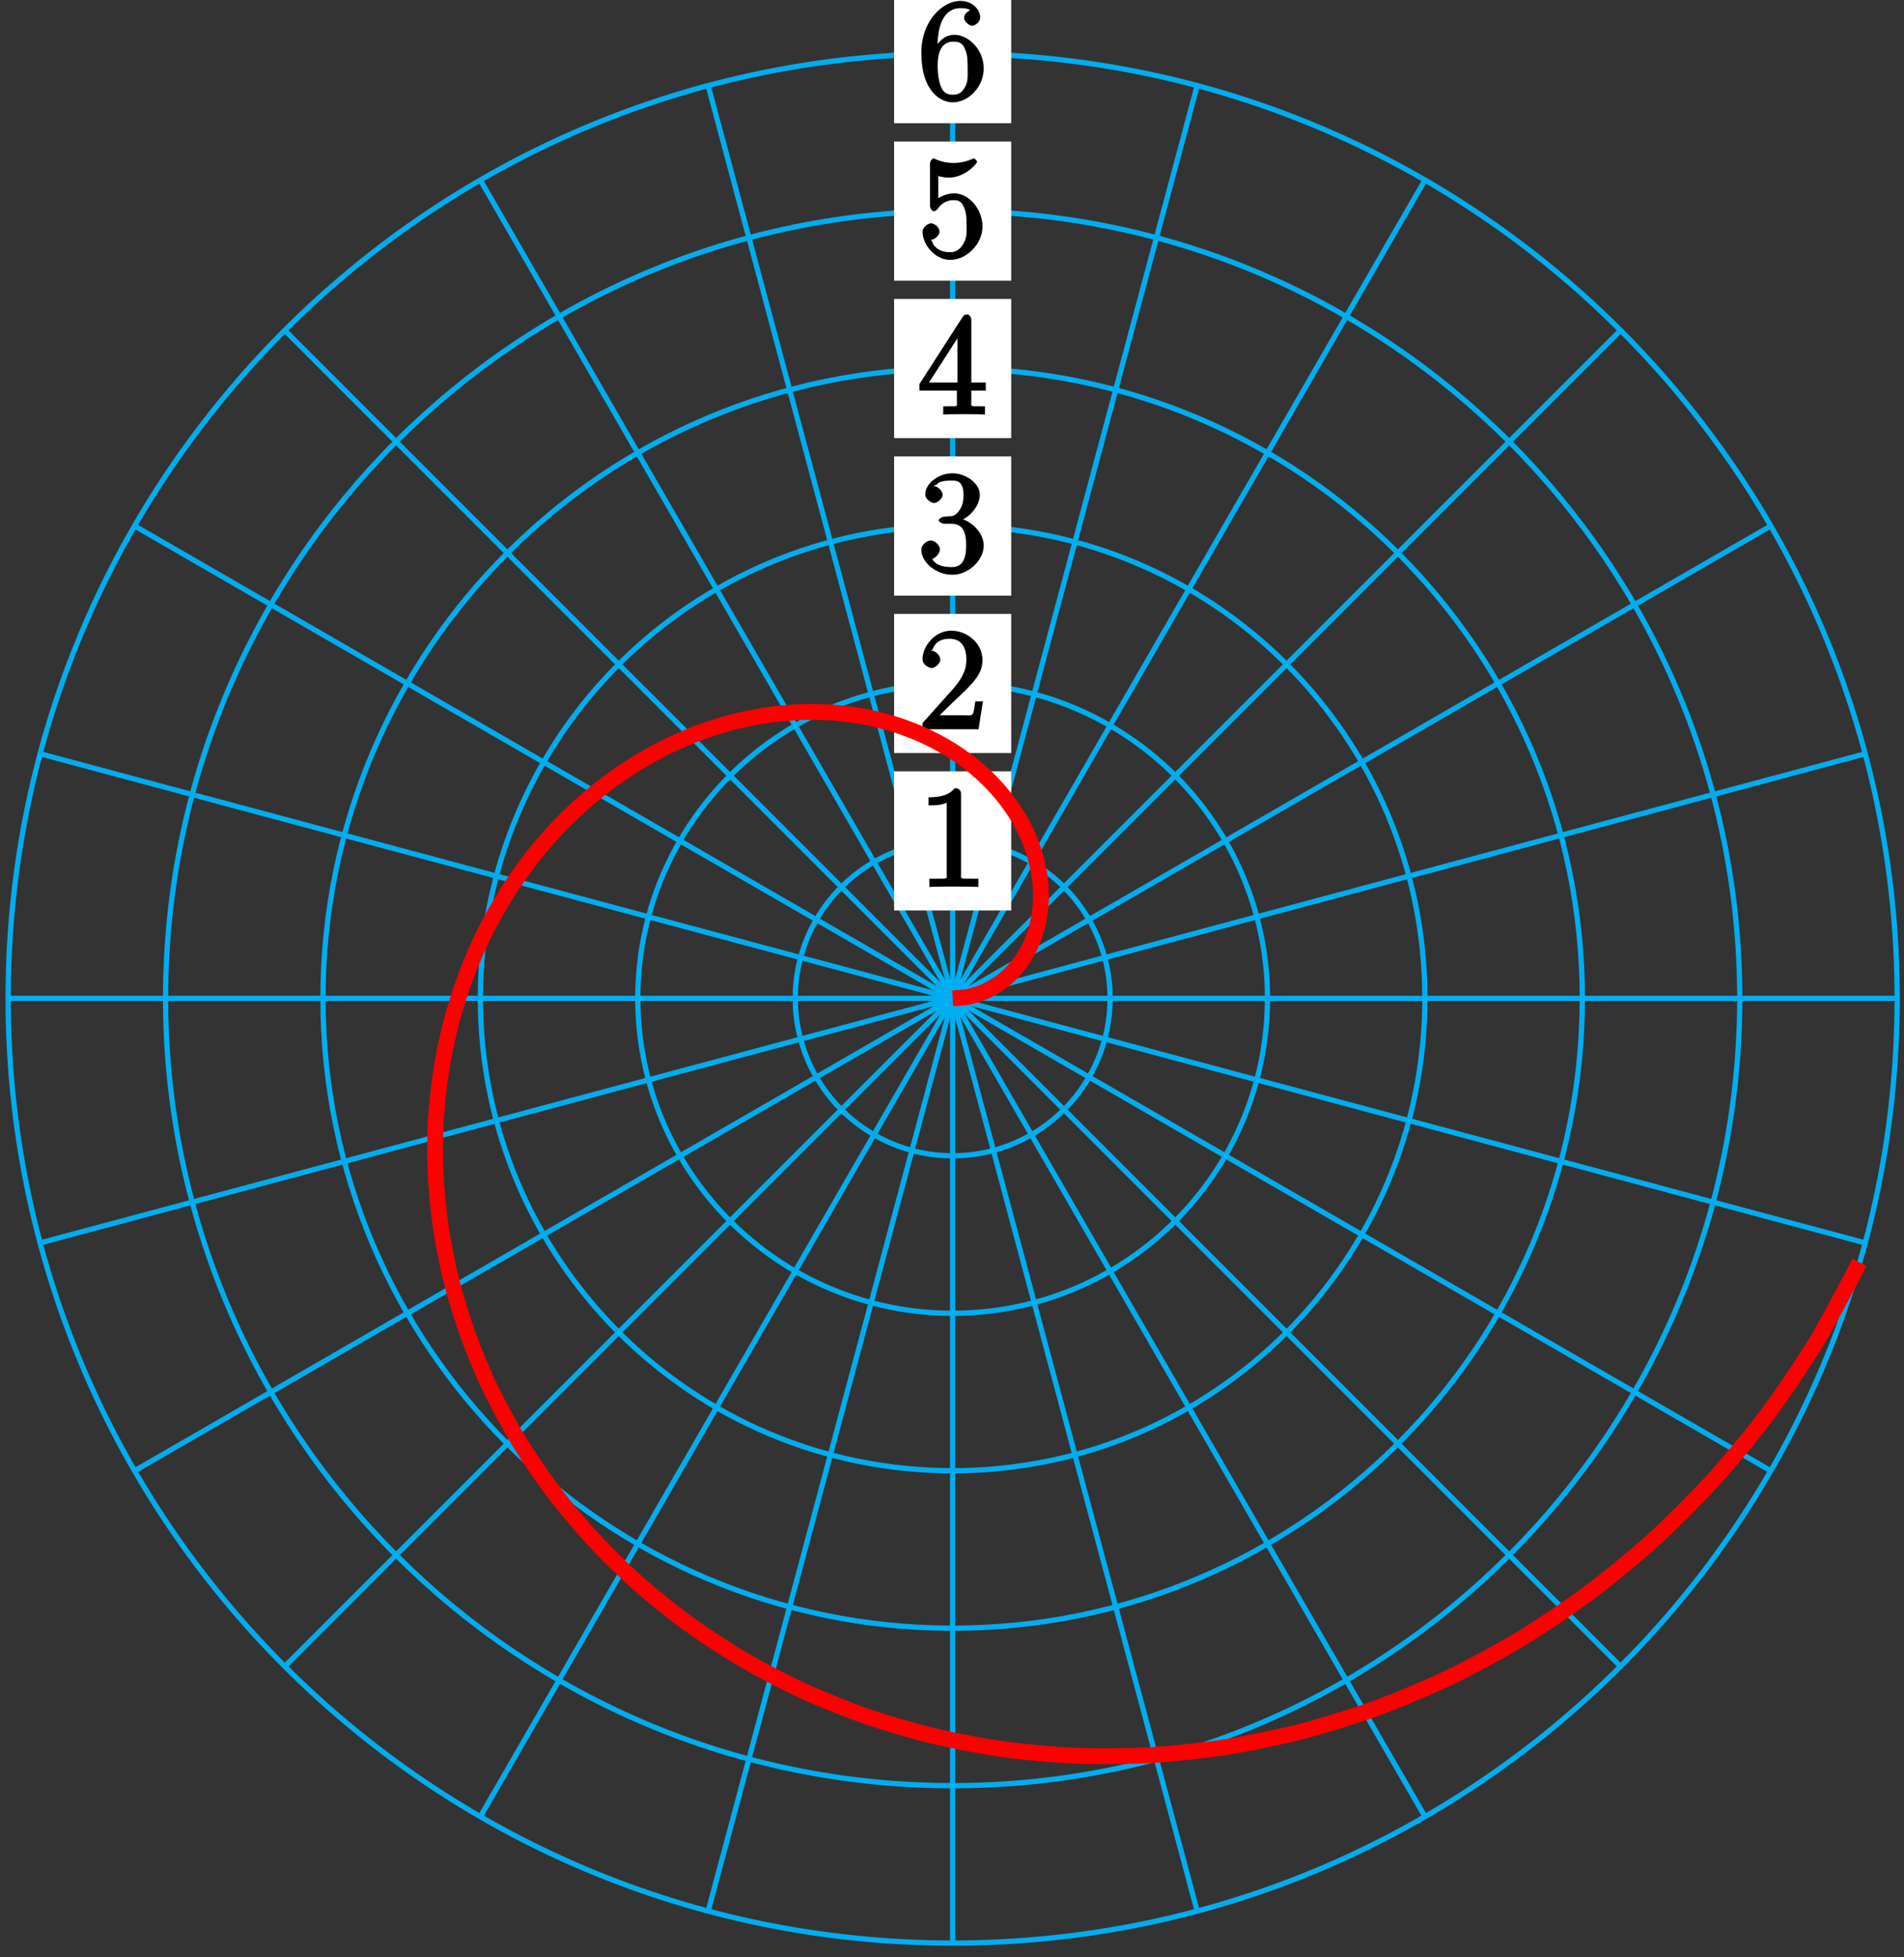 <?xml version="1.0" encoding="UTF-8"?>
<svg xmlns="http://www.w3.org/2000/svg" xmlns:xlink="http://www.w3.org/1999/xlink" width="144pt" height="148pt" viewBox="0 0 144 148" version="1.1">
<rect x="0" y="0" width="144" height="148" fill="#333333" stroke="none"/>
<defs>
<g>
<symbol overflow="visible" id="glyph0-0">
<path style="stroke:none;" d=""/>
</symbol>
<symbol overflow="visible" id="glyph0-1">
<path style="stroke:none;" d="M 3.266 -7.047 C 3.266 -7.297 3.094 -7.453 2.797 -7.453 C 2.5 -7.125 2.094 -6.766 0.812 -6.766 L 0.812 -6.156 C 1.234 -6.156 1.766 -6.156 2.188 -6.359 L 2.188 -0.984 C 2.188 -0.594 2.328 -0.609 1.375 -0.609 L 0.875 -0.609 L 0.875 0.016 C 1.328 -0.016 2.375 -0.016 2.734 -0.016 C 3.094 -0.016 4.125 -0.016 4.578 0.016 L 4.578 -0.609 L 4.078 -0.609 C 3.125 -0.609 3.266 -0.594 3.266 -0.984 Z M 3.266 -7.047 "/>
</symbol>
<symbol overflow="visible" id="glyph0-2">
<path style="stroke:none;" d="M 4.734 -2.109 L 4.344 -2.109 C 4.297 -1.781 4.25 -1.297 4.141 -1.125 C 4.062 -1.016 3.578 -1.062 3.266 -1.062 L 1.266 -1.062 L 1.391 -0.812 C 1.672 -1.062 2.344 -1.75 2.609 -2 C 4.25 -3.516 4.891 -4.172 4.891 -5.25 C 4.891 -6.484 3.75 -7.453 2.516 -7.453 C 1.266 -7.453 0.359 -6.25 0.359 -5.312 C 0.359 -4.766 1 -4.625 1.031 -4.625 C 1.266 -4.625 1.703 -4.938 1.703 -5.281 C 1.703 -5.578 1.328 -5.938 1.031 -5.938 C 0.938 -5.938 0.922 -5.938 1.109 -6 C 1.25 -6.5 1.672 -6.844 2.375 -6.844 C 3.281 -6.844 3.672 -6.234 3.672 -5.25 C 3.672 -4.328 3.188 -3.641 2.578 -2.953 L 0.359 -0.469 L 0.359 0 L 4.594 0 L 4.922 -2.109 Z M 4.734 -2.109 "/>
</symbol>
<symbol overflow="visible" id="glyph0-3">
<path style="stroke:none;" d="M 1.984 -4.172 C 1.797 -4.156 1.578 -4 1.578 -3.891 C 1.578 -3.797 1.812 -3.641 2 -3.641 L 2.5 -3.641 C 3.406 -3.641 3.656 -3.031 3.656 -2 C 3.656 -0.594 3.094 -0.359 2.562 -0.359 C 2.047 -0.359 1.328 -0.469 1.094 -0.984 C 1.188 -0.969 1.672 -1.312 1.672 -1.703 C 1.672 -2.016 1.281 -2.375 0.984 -2.375 C 0.719 -2.375 0.266 -2.078 0.266 -1.672 C 0.266 -0.703 1.406 0.219 2.594 0.219 C 3.875 0.219 4.984 -0.906 4.984 -1.984 C 4.984 -2.984 4.031 -3.906 3 -4.094 L 3 -3.797 C 3.922 -4.062 4.688 -5 4.688 -5.828 C 4.688 -6.688 3.656 -7.453 2.609 -7.453 C 1.531 -7.453 0.562 -6.656 0.562 -5.875 C 0.562 -5.438 1.062 -5.203 1.234 -5.203 C 1.453 -5.203 1.875 -5.516 1.875 -5.828 C 1.875 -6.172 1.453 -6.484 1.219 -6.484 C 1.156 -6.484 1.125 -6.484 1.422 -6.594 C 1.625 -6.938 2.516 -6.906 2.578 -6.906 C 2.922 -6.906 3.453 -6.891 3.453 -5.828 C 3.453 -5.625 3.469 -5.141 3.156 -4.672 C 2.828 -4.203 2.594 -4.203 2.297 -4.203 Z M 1.984 -4.172 "/>
</symbol>
<symbol overflow="visible" id="glyph0-4">
<path style="stroke:none;" d="M 4.047 -7.156 C 4.047 -7.359 3.891 -7.562 3.734 -7.562 C 3.656 -7.562 3.484 -7.531 3.406 -7.391 L 0.125 -2.297 L 0.125 -1.797 L 2.953 -1.797 L 2.953 -0.969 C 2.953 -0.578 3.094 -0.609 2.312 -0.609 L 1.922 -0.609 L 1.922 0.016 C 2.344 -0.016 3.203 -0.016 3.5 -0.016 C 3.797 -0.016 4.656 -0.016 5.078 0.016 L 5.078 -0.609 L 4.688 -0.609 C 3.922 -0.609 4.047 -0.578 4.047 -0.969 L 4.047 -1.797 L 5.141 -1.797 L 5.141 -2.406 L 4.047 -2.406 Z M 3 -6.312 L 3 -2.406 L 0.844 -2.406 L 3.297 -6.219 Z M 3 -6.312 "/>
</symbol>
<symbol overflow="visible" id="glyph0-5">
<path style="stroke:none;" d="M 1.375 -6.172 C 1.844 -6.016 2.219 -6 2.344 -6 C 3.547 -6 4.484 -7.047 4.484 -7.203 C 4.484 -7.25 4.312 -7.453 4.234 -7.453 C 4.219 -7.453 4.203 -7.453 4.109 -7.406 C 3.5 -7.141 2.984 -7.109 2.703 -7.109 C 1.984 -7.109 1.484 -7.328 1.281 -7.422 C 1.203 -7.453 1.188 -7.453 1.172 -7.453 C 1.094 -7.453 0.922 -7.234 0.922 -7.062 L 0.922 -3.859 C 0.922 -3.672 1.094 -3.453 1.219 -3.453 C 1.266 -3.453 1.406 -3.516 1.5 -3.641 C 1.812 -4.078 2.203 -4.297 2.734 -4.297 C 3.312 -4.297 3.406 -3.922 3.5 -3.734 C 3.688 -3.312 3.688 -2.781 3.688 -2.375 C 3.688 -1.969 3.734 -1.469 3.438 -0.984 C 3.203 -0.594 2.906 -0.359 2.438 -0.359 C 1.719 -0.359 1.188 -0.703 1.062 -1.234 C 0.875 -1.312 0.953 -1.297 1 -1.297 C 1.188 -1.297 1.641 -1.562 1.641 -1.922 C 1.641 -2.234 1.266 -2.547 1 -2.547 C 0.812 -2.547 0.359 -2.297 0.359 -1.891 C 0.359 -0.969 1.266 0.219 2.453 0.219 C 3.672 0.219 4.891 -0.953 4.891 -2.312 C 4.891 -3.594 3.875 -4.812 2.75 -4.812 C 2.125 -4.812 1.531 -4.5 1.25 -4.203 L 1.547 -4.094 L 1.547 -6.109 Z M 1.375 -6.172 "/>
</symbol>
<symbol overflow="visible" id="glyph0-6">
<path style="stroke:none;" d="M 1.484 -3.891 C 1.484 -6.625 2.641 -6.906 3.234 -6.906 C 3.625 -6.906 3.875 -6.828 3.922 -6.766 C 4.078 -6.766 3.5 -6.609 3.5 -6.172 C 3.5 -5.938 3.828 -5.578 4.109 -5.578 C 4.375 -5.578 4.719 -5.891 4.719 -6.203 C 4.719 -6.766 4.156 -7.453 3.219 -7.453 C 1.859 -7.453 0.266 -5.922 0.266 -3.547 C 0.266 -0.594 1.734 0.219 2.641 0.219 C 3.828 0.219 4.984 -0.953 4.984 -2.344 C 4.984 -3.781 3.828 -4.891 2.75 -4.891 C 1.781 -4.891 1.266 -3.906 1.156 -3.609 L 1.484 -3.609 Z M 2.641 -0.359 C 1.969 -0.359 1.812 -0.812 1.719 -1.047 C 1.609 -1.328 1.5 -1.859 1.5 -2.609 C 1.5 -3.453 1.734 -4.375 2.703 -4.375 C 3.297 -4.375 3.438 -4.125 3.594 -3.75 C 3.766 -3.359 3.766 -2.828 3.766 -2.359 C 3.766 -1.812 3.812 -1.438 3.609 -1.016 C 3.344 -0.5 3.078 -0.359 2.641 -0.359 Z M 2.641 -0.359 "/>
</symbol>
</g>
</defs>
<g id="surface1">
<path style="fill:none;stroke-width:0.399;stroke-linecap:butt;stroke-linejoin:miter;stroke:rgb(0%,67.839%,93.729%);stroke-opacity:1;stroke-miterlimit:10;" d="M 0.001 0.002 L 71.434 0.002 " transform="matrix(1,0,0,-1,72.05,75.49)"/>
<path style="fill:none;stroke-width:0.399;stroke-linecap:butt;stroke-linejoin:miter;stroke:rgb(0%,67.839%,93.729%);stroke-opacity:1;stroke-miterlimit:10;" d="M 0.001 0.002 L 69.001 18.49 " transform="matrix(1,0,0,-1,72.05,75.49)"/>
<path style="fill:none;stroke-width:0.399;stroke-linecap:butt;stroke-linejoin:miter;stroke:rgb(0%,67.839%,93.729%);stroke-opacity:1;stroke-miterlimit:10;" d="M 0.001 0.002 L 61.864 35.717 " transform="matrix(1,0,0,-1,72.05,75.49)"/>
<path style="fill:none;stroke-width:0.399;stroke-linecap:butt;stroke-linejoin:miter;stroke:rgb(0%,67.839%,93.729%);stroke-opacity:1;stroke-miterlimit:10;" d="M 0.001 0.002 L 50.513 50.51 " transform="matrix(1,0,0,-1,72.05,75.49)"/>
<path style="fill:none;stroke-width:0.399;stroke-linecap:butt;stroke-linejoin:miter;stroke:rgb(0%,67.839%,93.729%);stroke-opacity:1;stroke-miterlimit:10;" d="M 0.001 0.002 L 35.716 61.865 " transform="matrix(1,0,0,-1,72.05,75.49)"/>
<path style="fill:none;stroke-width:0.399;stroke-linecap:butt;stroke-linejoin:miter;stroke:rgb(0%,67.839%,93.729%);stroke-opacity:1;stroke-miterlimit:10;" d="M 0.001 0.002 L 18.489 68.998 " transform="matrix(1,0,0,-1,72.05,75.49)"/>
<path style="fill:none;stroke-width:0.399;stroke-linecap:butt;stroke-linejoin:miter;stroke:rgb(0%,67.839%,93.729%);stroke-opacity:1;stroke-miterlimit:10;" d="M 0.001 0.002 L 0.001 71.435 " transform="matrix(1,0,0,-1,72.05,75.49)"/>
<path style="fill:none;stroke-width:0.399;stroke-linecap:butt;stroke-linejoin:miter;stroke:rgb(0%,67.839%,93.729%);stroke-opacity:1;stroke-miterlimit:10;" d="M 0.001 0.002 L -18.488 68.998 " transform="matrix(1,0,0,-1,72.05,75.49)"/>
<path style="fill:none;stroke-width:0.399;stroke-linecap:butt;stroke-linejoin:miter;stroke:rgb(0%,67.839%,93.729%);stroke-opacity:1;stroke-miterlimit:10;" d="M 0.001 0.002 L -35.718 61.865 " transform="matrix(1,0,0,-1,72.05,75.49)"/>
<path style="fill:none;stroke-width:0.399;stroke-linecap:butt;stroke-linejoin:miter;stroke:rgb(0%,67.839%,93.729%);stroke-opacity:1;stroke-miterlimit:10;" d="M 0.001 0.002 L -50.511 50.51 " transform="matrix(1,0,0,-1,72.05,75.49)"/>
<path style="fill:none;stroke-width:0.399;stroke-linecap:butt;stroke-linejoin:miter;stroke:rgb(0%,67.839%,93.729%);stroke-opacity:1;stroke-miterlimit:10;" d="M 0.001 0.002 L -61.862 35.717 " transform="matrix(1,0,0,-1,72.05,75.49)"/>
<path style="fill:none;stroke-width:0.399;stroke-linecap:butt;stroke-linejoin:miter;stroke:rgb(0%,67.839%,93.729%);stroke-opacity:1;stroke-miterlimit:10;" d="M 0.001 0.002 L -68.999 18.49 " transform="matrix(1,0,0,-1,72.05,75.49)"/>
<path style="fill:none;stroke-width:0.399;stroke-linecap:butt;stroke-linejoin:miter;stroke:rgb(0%,67.839%,93.729%);stroke-opacity:1;stroke-miterlimit:10;" d="M 0.001 0.002 L -71.433 0.002 " transform="matrix(1,0,0,-1,72.05,75.49)"/>
<path style="fill:none;stroke-width:0.399;stroke-linecap:butt;stroke-linejoin:miter;stroke:rgb(0%,67.839%,93.729%);stroke-opacity:1;stroke-miterlimit:10;" d="M 0.001 0.002 L -68.999 -18.487 " transform="matrix(1,0,0,-1,72.05,75.49)"/>
<path style="fill:none;stroke-width:0.399;stroke-linecap:butt;stroke-linejoin:miter;stroke:rgb(0%,67.839%,93.729%);stroke-opacity:1;stroke-miterlimit:10;" d="M 0.001 0.002 L -61.862 -35.717 " transform="matrix(1,0,0,-1,72.05,75.49)"/>
<path style="fill:none;stroke-width:0.399;stroke-linecap:butt;stroke-linejoin:miter;stroke:rgb(0%,67.839%,93.729%);stroke-opacity:1;stroke-miterlimit:10;" d="M 0.001 0.002 L -50.511 -50.51 " transform="matrix(1,0,0,-1,72.05,75.49)"/>
<path style="fill:none;stroke-width:0.399;stroke-linecap:butt;stroke-linejoin:miter;stroke:rgb(0%,67.839%,93.729%);stroke-opacity:1;stroke-miterlimit:10;" d="M 0.001 0.002 L -35.718 -61.862 " transform="matrix(1,0,0,-1,72.05,75.49)"/>
<path style="fill:none;stroke-width:0.399;stroke-linecap:butt;stroke-linejoin:miter;stroke:rgb(0%,67.839%,93.729%);stroke-opacity:1;stroke-miterlimit:10;" d="M 0.001 0.002 L -18.488 -68.998 " transform="matrix(1,0,0,-1,72.05,75.49)"/>
<path style="fill:none;stroke-width:0.399;stroke-linecap:butt;stroke-linejoin:miter;stroke:rgb(0%,67.839%,93.729%);stroke-opacity:1;stroke-miterlimit:10;" d="M 0.001 0.002 L 0.001 -71.432 " transform="matrix(1,0,0,-1,72.05,75.49)"/>
<path style="fill:none;stroke-width:0.399;stroke-linecap:butt;stroke-linejoin:miter;stroke:rgb(0%,67.839%,93.729%);stroke-opacity:1;stroke-miterlimit:10;" d="M 0.001 0.002 L 18.489 -68.998 " transform="matrix(1,0,0,-1,72.05,75.49)"/>
<path style="fill:none;stroke-width:0.399;stroke-linecap:butt;stroke-linejoin:miter;stroke:rgb(0%,67.839%,93.729%);stroke-opacity:1;stroke-miterlimit:10;" d="M 0.001 0.002 L 35.716 -61.862 " transform="matrix(1,0,0,-1,72.05,75.49)"/>
<path style="fill:none;stroke-width:0.399;stroke-linecap:butt;stroke-linejoin:miter;stroke:rgb(0%,67.839%,93.729%);stroke-opacity:1;stroke-miterlimit:10;" d="M 0.001 0.002 L 50.513 -50.51 " transform="matrix(1,0,0,-1,72.05,75.49)"/>
<path style="fill:none;stroke-width:0.399;stroke-linecap:butt;stroke-linejoin:miter;stroke:rgb(0%,67.839%,93.729%);stroke-opacity:1;stroke-miterlimit:10;" d="M 0.001 0.002 L 61.864 -35.717 " transform="matrix(1,0,0,-1,72.05,75.49)"/>
<path style="fill:none;stroke-width:0.399;stroke-linecap:butt;stroke-linejoin:miter;stroke:rgb(0%,67.839%,93.729%);stroke-opacity:1;stroke-miterlimit:10;" d="M 0.001 0.002 L 69.001 -18.487 " transform="matrix(1,0,0,-1,72.05,75.49)"/>
<path style="fill:none;stroke-width:0.399;stroke-linecap:butt;stroke-linejoin:miter;stroke:rgb(0%,67.839%,93.729%);stroke-opacity:1;stroke-miterlimit:10;" d="M 11.907 0.002 C 11.907 6.576 6.575 11.904 0.001 11.904 C -6.573 11.904 -11.905 6.576 -11.905 0.002 C -11.905 -6.576 -6.573 -11.905 0.001 -11.905 C 6.575 -11.905 11.907 -6.576 11.907 0.002 Z M 11.907 0.002 " transform="matrix(1,0,0,-1,72.05,75.49)"/>
<path style=" stroke:none;fill-rule:nonzero;fill:rgb(100%,100%,100%);fill-opacity:1;" d="M 76.477 58.324 L 67.621 58.324 L 67.621 68.844 L 76.477 68.844 Z M 76.477 58.324 "/>
<g style="fill:rgb(0%,0%,0%);fill-opacity:1;">
  <use xlink:href="#glyph0-1" x="69.415" y="67.051"/>
</g>
<path style="fill:none;stroke-width:0.399;stroke-linecap:butt;stroke-linejoin:miter;stroke:rgb(0%,67.839%,93.729%);stroke-opacity:1;stroke-miterlimit:10;" d="M 23.809 0.002 C 23.809 13.15 13.149 23.81 0.001 23.81 C -13.152 23.81 -23.812 13.15 -23.812 0.002 C -23.812 -13.151 -13.152 -23.811 0.001 -23.811 C 13.149 -23.811 23.809 -13.151 23.809 0.002 Z M 23.809 0.002 " transform="matrix(1,0,0,-1,72.05,75.49)"/>
<path style=" stroke:none;fill-rule:nonzero;fill:rgb(100%,100%,100%);fill-opacity:1;" d="M 76.477 46.418 L 67.621 46.418 L 67.621 56.938 L 76.477 56.938 Z M 76.477 46.418 "/>
<g style="fill:rgb(0%,0%,0%);fill-opacity:1;">
  <use xlink:href="#glyph0-2" x="69.415" y="55.141"/>
</g>
<path style="fill:none;stroke-width:0.399;stroke-linecap:butt;stroke-linejoin:miter;stroke:rgb(0%,67.839%,93.729%);stroke-opacity:1;stroke-miterlimit:10;" d="M 35.716 0.002 C 35.716 19.724 19.727 35.717 0.001 35.717 C -19.726 35.717 -35.718 19.724 -35.718 0.002 C -35.718 -19.725 -19.726 -35.717 0.001 -35.717 C 19.727 -35.717 35.716 -19.725 35.716 0.002 Z M 35.716 0.002 " transform="matrix(1,0,0,-1,72.05,75.49)"/>
<path style=" stroke:none;fill-rule:nonzero;fill:rgb(100%,100%,100%);fill-opacity:1;" d="M 76.477 34.512 L 67.621 34.512 L 67.621 45.035 L 76.477 45.035 Z M 76.477 34.512 "/>
<g style="fill:rgb(0%,0%,0%);fill-opacity:1;">
  <use xlink:href="#glyph0-3" x="69.415" y="43.241"/>
</g>
<path style="fill:none;stroke-width:0.399;stroke-linecap:butt;stroke-linejoin:miter;stroke:rgb(0%,67.839%,93.729%);stroke-opacity:1;stroke-miterlimit:10;" d="M 47.622 0.002 C 47.622 26.302 26.302 47.623 0.001 47.623 C -26.3 47.623 -47.624 26.302 -47.624 0.002 C -47.624 -26.303 -26.3 -47.623 0.001 -47.623 C 26.302 -47.623 47.622 -26.303 47.622 0.002 Z M 47.622 0.002 " transform="matrix(1,0,0,-1,72.05,75.49)"/>
<path style=" stroke:none;fill-rule:nonzero;fill:rgb(100%,100%,100%);fill-opacity:1;" d="M 76.477 22.605 L 67.621 22.605 L 67.621 33.129 L 76.477 33.129 Z M 76.477 22.605 "/>
<g style="fill:rgb(0%,0%,0%);fill-opacity:1;">
  <use xlink:href="#glyph0-4" x="69.415" y="31.331"/>
</g>
<path style="fill:none;stroke-width:0.399;stroke-linecap:butt;stroke-linejoin:miter;stroke:rgb(0%,67.839%,93.729%);stroke-opacity:1;stroke-miterlimit:10;" d="M 59.528 0.002 C 59.528 32.877 32.876 59.529 0.001 59.529 C -32.878 59.529 -59.527 32.877 -59.527 0.002 C -59.527 -32.877 -32.878 -59.53 0.001 -59.53 C 32.876 -59.53 59.528 -32.877 59.528 0.002 Z M 59.528 0.002 " transform="matrix(1,0,0,-1,72.05,75.49)"/>
<path style=" stroke:none;fill-rule:nonzero;fill:rgb(100%,100%,100%);fill-opacity:1;" d="M 76.477 10.703 L 67.621 10.703 L 67.621 21.223 L 76.477 21.223 Z M 76.477 10.703 "/>
<g style="fill:rgb(0%,0%,0%);fill-opacity:1;">
  <use xlink:href="#glyph0-5" x="69.415" y="19.431"/>
</g>
<path style="fill:none;stroke-width:0.399;stroke-linecap:butt;stroke-linejoin:miter;stroke:rgb(0%,67.839%,93.729%);stroke-opacity:1;stroke-miterlimit:10;" d="M 71.434 0.002 C 71.434 39.451 39.454 71.435 0.001 71.435 C -39.452 71.435 -71.433 39.451 -71.433 0.002 C -71.433 -39.451 -39.452 -71.432 0.001 -71.432 C 39.454 -71.432 71.434 -39.451 71.434 0.002 Z M 71.434 0.002 " transform="matrix(1,0,0,-1,72.05,75.49)"/>
<path style=" stroke:none;fill-rule:nonzero;fill:rgb(100%,100%,100%);fill-opacity:1;" d="M 76.477 -1.203 L 67.621 -1.203 L 67.621 9.316 L 76.477 9.316 Z M 76.477 -1.203 "/>
<g style="fill:rgb(0%,0%,0%);fill-opacity:1;">
  <use xlink:href="#glyph0-6" x="69.415" y="7.521"/>
</g>
<path style="fill:none;stroke-width:1.196;stroke-linecap:butt;stroke-linejoin:miter;stroke:rgb(100%,0%,0%);stroke-opacity:1;stroke-miterlimit:10;" d="M 0.001 0.002 C 0.001 0.002 0.805 0.049 1.11 0.103 C 1.415 0.162 1.899 0.302 2.192 0.416 C 2.485 0.529 2.946 0.76 3.216 0.927 C 3.489 1.099 3.911 1.416 4.153 1.635 C 4.399 1.857 4.77 2.252 4.977 2.521 C 5.188 2.791 5.497 3.26 5.665 3.572 C 5.833 3.885 6.071 4.416 6.188 4.767 C 6.309 5.115 6.466 5.705 6.532 6.088 C 6.602 6.467 6.665 7.099 6.677 7.506 C 6.688 7.908 6.657 8.576 6.606 8.998 C 6.555 9.416 6.423 10.103 6.305 10.533 C 6.192 10.963 5.954 11.654 5.774 12.084 C 5.595 12.513 5.251 13.201 5.005 13.619 C 4.755 14.041 4.305 14.705 3.989 15.107 C 3.677 15.51 3.122 16.138 2.743 16.513 C 2.364 16.892 1.704 17.474 1.262 17.814 C 0.821 18.154 0.063 18.674 -0.437 18.97 C -0.937 19.267 -1.784 19.709 -2.339 19.955 C -2.894 20.197 -3.827 20.552 -4.429 20.74 C -5.034 20.924 -6.038 21.177 -6.687 21.299 C -7.331 21.416 -8.402 21.556 -9.081 21.607 C -9.765 21.654 -10.886 21.674 -11.593 21.646 C -12.3 21.615 -13.46 21.506 -14.183 21.396 C -14.909 21.283 -16.093 21.041 -16.827 20.842 C -17.562 20.646 -18.749 20.26 -19.484 19.974 C -20.218 19.689 -21.394 19.158 -22.116 18.783 C -22.839 18.408 -23.991 17.736 -24.695 17.271 C -25.394 16.806 -26.503 15.99 -27.171 15.435 C -27.843 14.881 -28.89 13.924 -29.515 13.283 C -30.144 12.642 -31.113 11.545 -31.687 10.822 C -32.261 10.095 -33.136 8.869 -33.644 8.068 C -34.155 7.263 -34.921 5.916 -35.359 5.041 C -35.796 4.166 -36.437 2.701 -36.788 1.76 C -37.144 0.818 -37.644 -0.74 -37.905 -1.74 C -38.171 -2.74 -38.519 -4.389 -38.683 -5.436 C -38.847 -6.487 -39.03 -8.205 -39.089 -9.291 C -39.148 -10.381 -39.159 -12.155 -39.105 -13.272 C -39.054 -14.385 -38.878 -16.198 -38.71 -17.33 C -38.542 -18.459 -38.179 -20.291 -37.89 -21.428 C -37.601 -22.561 -37.042 -24.389 -36.632 -25.518 C -36.226 -26.643 -35.468 -28.448 -34.937 -29.557 C -34.402 -30.662 -33.448 -32.42 -32.796 -33.494 C -32.14 -34.565 -30.995 -36.26 -30.218 -37.283 C -29.445 -38.307 -28.105 -39.912 -27.214 -40.877 C -26.323 -41.842 -24.8 -43.338 -23.796 -44.229 C -22.796 -45.119 -21.097 -46.487 -19.988 -47.291 C -18.878 -48.092 -17.015 -49.311 -15.808 -50.018 C -14.601 -50.721 -12.589 -51.776 -11.292 -52.369 C -9.999 -52.967 -7.847 -53.83 -6.472 -54.307 C -5.097 -54.78 -2.827 -55.444 -1.39 -55.787 C 0.052 -56.131 2.419 -56.58 3.915 -56.787 C 5.411 -56.994 7.856 -57.209 9.395 -57.272 C 10.934 -57.33 13.434 -57.311 14.997 -57.221 C 16.563 -57.127 19.095 -56.862 20.673 -56.615 C 22.247 -56.365 24.786 -55.842 26.36 -55.436 C 27.934 -55.03 30.454 -54.252 32.005 -53.686 C 33.559 -53.119 36.032 -52.08 37.548 -51.354 C 39.067 -50.627 41.47 -49.33 42.93 -48.447 C 44.395 -47.565 46.7 -46.018 48.095 -44.979 C 49.489 -43.94 51.669 -42.151 52.977 -40.963 C 54.286 -39.776 56.313 -37.748 57.52 -36.42 C 58.727 -35.092 60.583 -32.846 61.673 -31.381 C 62.766 -29.92 64.419 -27.463 65.376 -25.881 C 66.337 -24.295 68.587 -19.959 68.587 -19.959 " transform="matrix(1,0,0,-1,72.05,75.49)"/>
</g>
</svg>
